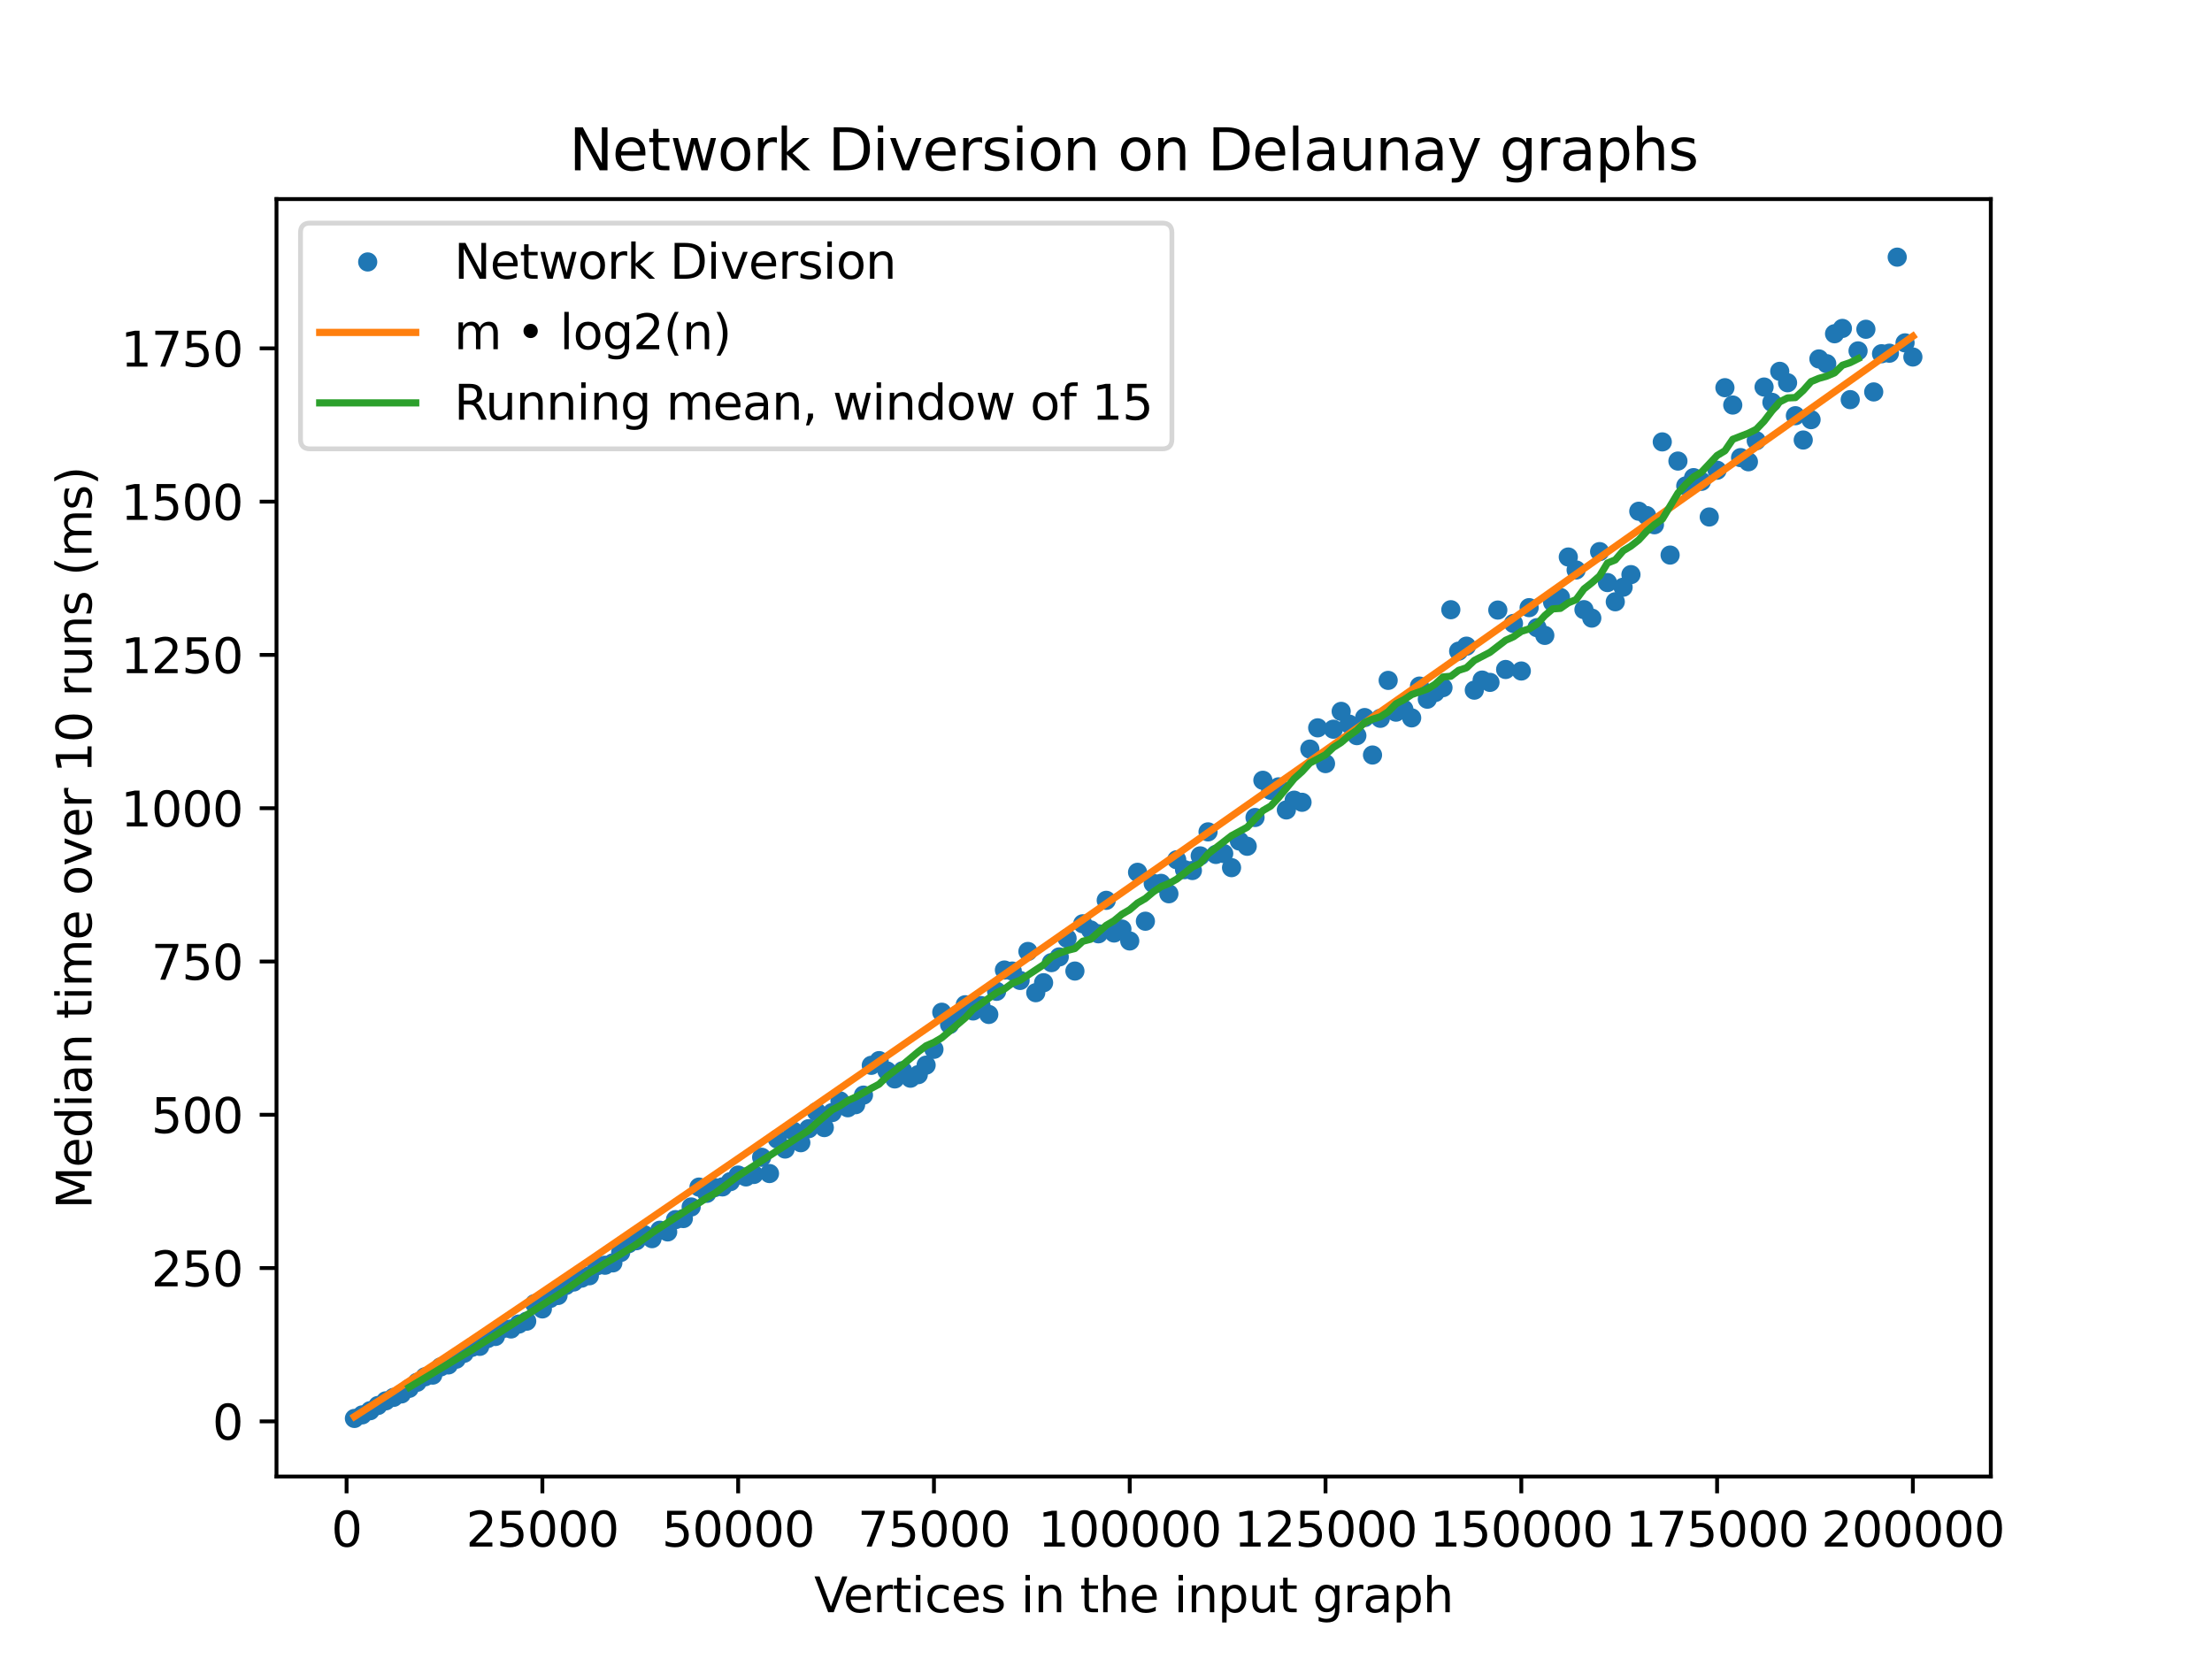 <?xml version="1.0" encoding="utf-8" standalone="no"?>
<!DOCTYPE svg PUBLIC "-//W3C//DTD SVG 1.1//EN"
  "http://www.w3.org/Graphics/SVG/1.1/DTD/svg11.dtd">
<svg xmlns:xlink="http://www.w3.org/1999/xlink" width="460.8pt" height="345.6pt" viewBox="0 0 460.8 345.6" xmlns="http://www.w3.org/2000/svg" version="1.1">
 <defs>
  <style type="text/css">*{stroke-linejoin: round; stroke-linecap: butt}</style>
 </defs>
 <g id="figure_1">
  <g id="patch_1">
   <path d="M 0 345.6 
L 460.8 345.6 
L 460.8 0 
L 0 0 
z
" style="fill: #ffffff"/>
  </g>
  <g id="axes_1">
   <g id="patch_2">
    <path d="M 57.6 307.584 
L 414.72 307.584 
L 414.72 41.472 
L 57.6 41.472 
z
" style="fill: #ffffff"/>
   </g>
   <g id="matplotlib.axis_1">
    <g id="xtick_1">
     <g id="line2d_1">
      <defs>
       <path id="mbf6a590207" d="M 0 0 
L 0 3.5 
" style="stroke: #000000; stroke-width: 0.8"/>
      </defs>
      <g>
       <use xlink:href="#mbf6a590207" x="72.201" y="307.584" style="stroke: #000000; stroke-width: 0.8"/>
      </g>
     </g>
     <g id="text_1">
      <!-- 0 -->
      <g transform="translate(69.02 322.182) scale(0.1 -0.1)">
       <defs>
        <path id="DejaVuSans-30" d="M 2034 4250 
Q 1547 4250 1301 3770 
Q 1056 3291 1056 2328 
Q 1056 1369 1301 889 
Q 1547 409 2034 409 
Q 2525 409 2770 889 
Q 3016 1369 3016 2328 
Q 3016 3291 2770 3770 
Q 2525 4250 2034 4250 
z
M 2034 4750 
Q 2819 4750 3233 4129 
Q 3647 3509 3647 2328 
Q 3647 1150 3233 529 
Q 2819 -91 2034 -91 
Q 1250 -91 836 529 
Q 422 1150 422 2328 
Q 422 3509 836 4129 
Q 1250 4750 2034 4750 
z
" transform="scale(0.016)"/>
       </defs>
       <use xlink:href="#DejaVuSans-30"/>
      </g>
     </g>
    </g>
    <g id="xtick_2">
     <g id="line2d_2">
      <g>
       <use xlink:href="#mbf6a590207" x="112.987" y="307.584" style="stroke: #000000; stroke-width: 0.8"/>
      </g>
     </g>
     <g id="text_2">
      <!-- 25000 -->
      <g transform="translate(97.081 322.182) scale(0.1 -0.1)">
       <defs>
        <path id="DejaVuSans-32" d="M 1228 531 
L 3431 531 
L 3431 0 
L 469 0 
L 469 531 
Q 828 903 1448 1529 
Q 2069 2156 2228 2338 
Q 2531 2678 2651 2914 
Q 2772 3150 2772 3378 
Q 2772 3750 2511 3984 
Q 2250 4219 1831 4219 
Q 1534 4219 1204 4116 
Q 875 4013 500 3803 
L 500 4441 
Q 881 4594 1212 4672 
Q 1544 4750 1819 4750 
Q 2544 4750 2975 4387 
Q 3406 4025 3406 3419 
Q 3406 3131 3298 2873 
Q 3191 2616 2906 2266 
Q 2828 2175 2409 1742 
Q 1991 1309 1228 531 
z
" transform="scale(0.016)"/>
        <path id="DejaVuSans-35" d="M 691 4666 
L 3169 4666 
L 3169 4134 
L 1269 4134 
L 1269 2991 
Q 1406 3038 1543 3061 
Q 1681 3084 1819 3084 
Q 2600 3084 3056 2656 
Q 3513 2228 3513 1497 
Q 3513 744 3044 326 
Q 2575 -91 1722 -91 
Q 1428 -91 1123 -41 
Q 819 9 494 109 
L 494 744 
Q 775 591 1075 516 
Q 1375 441 1709 441 
Q 2250 441 2565 725 
Q 2881 1009 2881 1497 
Q 2881 1984 2565 2268 
Q 2250 2553 1709 2553 
Q 1456 2553 1204 2497 
Q 953 2441 691 2322 
L 691 4666 
z
" transform="scale(0.016)"/>
       </defs>
       <use xlink:href="#DejaVuSans-32"/>
       <use xlink:href="#DejaVuSans-35" x="63.623"/>
       <use xlink:href="#DejaVuSans-30" x="127.246"/>
       <use xlink:href="#DejaVuSans-30" x="190.869"/>
       <use xlink:href="#DejaVuSans-30" x="254.492"/>
      </g>
     </g>
    </g>
    <g id="xtick_3">
     <g id="line2d_3">
      <g>
       <use xlink:href="#mbf6a590207" x="153.773" y="307.584" style="stroke: #000000; stroke-width: 0.8"/>
      </g>
     </g>
     <g id="text_3">
      <!-- 50000 -->
      <g transform="translate(137.867 322.182) scale(0.1 -0.1)">
       <use xlink:href="#DejaVuSans-35"/>
       <use xlink:href="#DejaVuSans-30" x="63.623"/>
       <use xlink:href="#DejaVuSans-30" x="127.246"/>
       <use xlink:href="#DejaVuSans-30" x="190.869"/>
       <use xlink:href="#DejaVuSans-30" x="254.492"/>
      </g>
     </g>
    </g>
    <g id="xtick_4">
     <g id="line2d_4">
      <g>
       <use xlink:href="#mbf6a590207" x="194.559" y="307.584" style="stroke: #000000; stroke-width: 0.8"/>
      </g>
     </g>
     <g id="text_4">
      <!-- 75000 -->
      <g transform="translate(178.652 322.182) scale(0.1 -0.1)">
       <defs>
        <path id="DejaVuSans-37" d="M 525 4666 
L 3525 4666 
L 3525 4397 
L 1831 0 
L 1172 0 
L 2766 4134 
L 525 4134 
L 525 4666 
z
" transform="scale(0.016)"/>
       </defs>
       <use xlink:href="#DejaVuSans-37"/>
       <use xlink:href="#DejaVuSans-35" x="63.623"/>
       <use xlink:href="#DejaVuSans-30" x="127.246"/>
       <use xlink:href="#DejaVuSans-30" x="190.869"/>
       <use xlink:href="#DejaVuSans-30" x="254.492"/>
      </g>
     </g>
    </g>
    <g id="xtick_5">
     <g id="line2d_5">
      <g>
       <use xlink:href="#mbf6a590207" x="235.344" y="307.584" style="stroke: #000000; stroke-width: 0.8"/>
      </g>
     </g>
     <g id="text_5">
      <!-- 100000 -->
      <g transform="translate(216.257 322.182) scale(0.1 -0.1)">
       <defs>
        <path id="DejaVuSans-31" d="M 794 531 
L 1825 531 
L 1825 4091 
L 703 3866 
L 703 4441 
L 1819 4666 
L 2450 4666 
L 2450 531 
L 3481 531 
L 3481 0 
L 794 0 
L 794 531 
z
" transform="scale(0.016)"/>
       </defs>
       <use xlink:href="#DejaVuSans-31"/>
       <use xlink:href="#DejaVuSans-30" x="63.623"/>
       <use xlink:href="#DejaVuSans-30" x="127.246"/>
       <use xlink:href="#DejaVuSans-30" x="190.869"/>
       <use xlink:href="#DejaVuSans-30" x="254.492"/>
       <use xlink:href="#DejaVuSans-30" x="318.115"/>
      </g>
     </g>
    </g>
    <g id="xtick_6">
     <g id="line2d_6">
      <g>
       <use xlink:href="#mbf6a590207" x="276.13" y="307.584" style="stroke: #000000; stroke-width: 0.8"/>
      </g>
     </g>
     <g id="text_6">
      <!-- 125000 -->
      <g transform="translate(257.043 322.182) scale(0.1 -0.1)">
       <use xlink:href="#DejaVuSans-31"/>
       <use xlink:href="#DejaVuSans-32" x="63.623"/>
       <use xlink:href="#DejaVuSans-35" x="127.246"/>
       <use xlink:href="#DejaVuSans-30" x="190.869"/>
       <use xlink:href="#DejaVuSans-30" x="254.492"/>
       <use xlink:href="#DejaVuSans-30" x="318.115"/>
      </g>
     </g>
    </g>
    <g id="xtick_7">
     <g id="line2d_7">
      <g>
       <use xlink:href="#mbf6a590207" x="316.916" y="307.584" style="stroke: #000000; stroke-width: 0.8"/>
      </g>
     </g>
     <g id="text_7">
      <!-- 150000 -->
      <g transform="translate(297.828 322.182) scale(0.1 -0.1)">
       <use xlink:href="#DejaVuSans-31"/>
       <use xlink:href="#DejaVuSans-35" x="63.623"/>
       <use xlink:href="#DejaVuSans-30" x="127.246"/>
       <use xlink:href="#DejaVuSans-30" x="190.869"/>
       <use xlink:href="#DejaVuSans-30" x="254.492"/>
       <use xlink:href="#DejaVuSans-30" x="318.115"/>
      </g>
     </g>
    </g>
    <g id="xtick_8">
     <g id="line2d_8">
      <g>
       <use xlink:href="#mbf6a590207" x="357.702" y="307.584" style="stroke: #000000; stroke-width: 0.8"/>
      </g>
     </g>
     <g id="text_8">
      <!-- 175000 -->
      <g transform="translate(338.614 322.182) scale(0.1 -0.1)">
       <use xlink:href="#DejaVuSans-31"/>
       <use xlink:href="#DejaVuSans-37" x="63.623"/>
       <use xlink:href="#DejaVuSans-35" x="127.246"/>
       <use xlink:href="#DejaVuSans-30" x="190.869"/>
       <use xlink:href="#DejaVuSans-30" x="254.492"/>
       <use xlink:href="#DejaVuSans-30" x="318.115"/>
      </g>
     </g>
    </g>
    <g id="xtick_9">
     <g id="line2d_9">
      <g>
       <use xlink:href="#mbf6a590207" x="398.487" y="307.584" style="stroke: #000000; stroke-width: 0.8"/>
      </g>
     </g>
     <g id="text_9">
      <!-- 200000 -->
      <g transform="translate(379.4 322.182) scale(0.1 -0.1)">
       <use xlink:href="#DejaVuSans-32"/>
       <use xlink:href="#DejaVuSans-30" x="63.623"/>
       <use xlink:href="#DejaVuSans-30" x="127.246"/>
       <use xlink:href="#DejaVuSans-30" x="190.869"/>
       <use xlink:href="#DejaVuSans-30" x="254.492"/>
       <use xlink:href="#DejaVuSans-30" x="318.115"/>
      </g>
     </g>
    </g>
    <g id="text_10">
     <!-- Vertices in the input graph -->
     <g transform="translate(169.598 335.861) scale(0.1 -0.1)">
      <defs>
       <path id="DejaVuSans-56" d="M 1831 0 
L 50 4666 
L 709 4666 
L 2188 738 
L 3669 4666 
L 4325 4666 
L 2547 0 
L 1831 0 
z
" transform="scale(0.016)"/>
       <path id="DejaVuSans-65" d="M 3597 1894 
L 3597 1613 
L 953 1613 
Q 991 1019 1311 708 
Q 1631 397 2203 397 
Q 2534 397 2845 478 
Q 3156 559 3463 722 
L 3463 178 
Q 3153 47 2828 -22 
Q 2503 -91 2169 -91 
Q 1331 -91 842 396 
Q 353 884 353 1716 
Q 353 2575 817 3079 
Q 1281 3584 2069 3584 
Q 2775 3584 3186 3129 
Q 3597 2675 3597 1894 
z
M 3022 2063 
Q 3016 2534 2758 2815 
Q 2500 3097 2075 3097 
Q 1594 3097 1305 2825 
Q 1016 2553 972 2059 
L 3022 2063 
z
" transform="scale(0.016)"/>
       <path id="DejaVuSans-72" d="M 2631 2963 
Q 2534 3019 2420 3045 
Q 2306 3072 2169 3072 
Q 1681 3072 1420 2755 
Q 1159 2438 1159 1844 
L 1159 0 
L 581 0 
L 581 3500 
L 1159 3500 
L 1159 2956 
Q 1341 3275 1631 3429 
Q 1922 3584 2338 3584 
Q 2397 3584 2469 3576 
Q 2541 3569 2628 3553 
L 2631 2963 
z
" transform="scale(0.016)"/>
       <path id="DejaVuSans-74" d="M 1172 4494 
L 1172 3500 
L 2356 3500 
L 2356 3053 
L 1172 3053 
L 1172 1153 
Q 1172 725 1289 603 
Q 1406 481 1766 481 
L 2356 481 
L 2356 0 
L 1766 0 
Q 1100 0 847 248 
Q 594 497 594 1153 
L 594 3053 
L 172 3053 
L 172 3500 
L 594 3500 
L 594 4494 
L 1172 4494 
z
" transform="scale(0.016)"/>
       <path id="DejaVuSans-69" d="M 603 3500 
L 1178 3500 
L 1178 0 
L 603 0 
L 603 3500 
z
M 603 4863 
L 1178 4863 
L 1178 4134 
L 603 4134 
L 603 4863 
z
" transform="scale(0.016)"/>
       <path id="DejaVuSans-63" d="M 3122 3366 
L 3122 2828 
Q 2878 2963 2633 3030 
Q 2388 3097 2138 3097 
Q 1578 3097 1268 2742 
Q 959 2388 959 1747 
Q 959 1106 1268 751 
Q 1578 397 2138 397 
Q 2388 397 2633 464 
Q 2878 531 3122 666 
L 3122 134 
Q 2881 22 2623 -34 
Q 2366 -91 2075 -91 
Q 1284 -91 818 406 
Q 353 903 353 1747 
Q 353 2603 823 3093 
Q 1294 3584 2113 3584 
Q 2378 3584 2631 3529 
Q 2884 3475 3122 3366 
z
" transform="scale(0.016)"/>
       <path id="DejaVuSans-73" d="M 2834 3397 
L 2834 2853 
Q 2591 2978 2328 3040 
Q 2066 3103 1784 3103 
Q 1356 3103 1142 2972 
Q 928 2841 928 2578 
Q 928 2378 1081 2264 
Q 1234 2150 1697 2047 
L 1894 2003 
Q 2506 1872 2764 1633 
Q 3022 1394 3022 966 
Q 3022 478 2636 193 
Q 2250 -91 1575 -91 
Q 1294 -91 989 -36 
Q 684 19 347 128 
L 347 722 
Q 666 556 975 473 
Q 1284 391 1588 391 
Q 1994 391 2212 530 
Q 2431 669 2431 922 
Q 2431 1156 2273 1281 
Q 2116 1406 1581 1522 
L 1381 1569 
Q 847 1681 609 1914 
Q 372 2147 372 2553 
Q 372 3047 722 3315 
Q 1072 3584 1716 3584 
Q 2034 3584 2315 3537 
Q 2597 3491 2834 3397 
z
" transform="scale(0.016)"/>
       <path id="DejaVuSans-20" transform="scale(0.016)"/>
       <path id="DejaVuSans-6e" d="M 3513 2113 
L 3513 0 
L 2938 0 
L 2938 2094 
Q 2938 2591 2744 2837 
Q 2550 3084 2163 3084 
Q 1697 3084 1428 2787 
Q 1159 2491 1159 1978 
L 1159 0 
L 581 0 
L 581 3500 
L 1159 3500 
L 1159 2956 
Q 1366 3272 1645 3428 
Q 1925 3584 2291 3584 
Q 2894 3584 3203 3211 
Q 3513 2838 3513 2113 
z
" transform="scale(0.016)"/>
       <path id="DejaVuSans-68" d="M 3513 2113 
L 3513 0 
L 2938 0 
L 2938 2094 
Q 2938 2591 2744 2837 
Q 2550 3084 2163 3084 
Q 1697 3084 1428 2787 
Q 1159 2491 1159 1978 
L 1159 0 
L 581 0 
L 581 4863 
L 1159 4863 
L 1159 2956 
Q 1366 3272 1645 3428 
Q 1925 3584 2291 3584 
Q 2894 3584 3203 3211 
Q 3513 2838 3513 2113 
z
" transform="scale(0.016)"/>
       <path id="DejaVuSans-70" d="M 1159 525 
L 1159 -1331 
L 581 -1331 
L 581 3500 
L 1159 3500 
L 1159 2969 
Q 1341 3281 1617 3432 
Q 1894 3584 2278 3584 
Q 2916 3584 3314 3078 
Q 3713 2572 3713 1747 
Q 3713 922 3314 415 
Q 2916 -91 2278 -91 
Q 1894 -91 1617 61 
Q 1341 213 1159 525 
z
M 3116 1747 
Q 3116 2381 2855 2742 
Q 2594 3103 2138 3103 
Q 1681 3103 1420 2742 
Q 1159 2381 1159 1747 
Q 1159 1113 1420 752 
Q 1681 391 2138 391 
Q 2594 391 2855 752 
Q 3116 1113 3116 1747 
z
" transform="scale(0.016)"/>
       <path id="DejaVuSans-75" d="M 544 1381 
L 544 3500 
L 1119 3500 
L 1119 1403 
Q 1119 906 1312 657 
Q 1506 409 1894 409 
Q 2359 409 2629 706 
Q 2900 1003 2900 1516 
L 2900 3500 
L 3475 3500 
L 3475 0 
L 2900 0 
L 2900 538 
Q 2691 219 2414 64 
Q 2138 -91 1772 -91 
Q 1169 -91 856 284 
Q 544 659 544 1381 
z
M 1991 3584 
L 1991 3584 
z
" transform="scale(0.016)"/>
       <path id="DejaVuSans-67" d="M 2906 1791 
Q 2906 2416 2648 2759 
Q 2391 3103 1925 3103 
Q 1463 3103 1205 2759 
Q 947 2416 947 1791 
Q 947 1169 1205 825 
Q 1463 481 1925 481 
Q 2391 481 2648 825 
Q 2906 1169 2906 1791 
z
M 3481 434 
Q 3481 -459 3084 -895 
Q 2688 -1331 1869 -1331 
Q 1566 -1331 1297 -1286 
Q 1028 -1241 775 -1147 
L 775 -588 
Q 1028 -725 1275 -790 
Q 1522 -856 1778 -856 
Q 2344 -856 2625 -561 
Q 2906 -266 2906 331 
L 2906 616 
Q 2728 306 2450 153 
Q 2172 0 1784 0 
Q 1141 0 747 490 
Q 353 981 353 1791 
Q 353 2603 747 3093 
Q 1141 3584 1784 3584 
Q 2172 3584 2450 3431 
Q 2728 3278 2906 2969 
L 2906 3500 
L 3481 3500 
L 3481 434 
z
" transform="scale(0.016)"/>
       <path id="DejaVuSans-61" d="M 2194 1759 
Q 1497 1759 1228 1600 
Q 959 1441 959 1056 
Q 959 750 1161 570 
Q 1363 391 1709 391 
Q 2188 391 2477 730 
Q 2766 1069 2766 1631 
L 2766 1759 
L 2194 1759 
z
M 3341 1997 
L 3341 0 
L 2766 0 
L 2766 531 
Q 2569 213 2275 61 
Q 1981 -91 1556 -91 
Q 1019 -91 701 211 
Q 384 513 384 1019 
Q 384 1609 779 1909 
Q 1175 2209 1959 2209 
L 2766 2209 
L 2766 2266 
Q 2766 2663 2505 2880 
Q 2244 3097 1772 3097 
Q 1472 3097 1187 3025 
Q 903 2953 641 2809 
L 641 3341 
Q 956 3463 1253 3523 
Q 1550 3584 1831 3584 
Q 2591 3584 2966 3190 
Q 3341 2797 3341 1997 
z
" transform="scale(0.016)"/>
      </defs>
      <use xlink:href="#DejaVuSans-56"/>
      <use xlink:href="#DejaVuSans-65" x="60.658"/>
      <use xlink:href="#DejaVuSans-72" x="122.182"/>
      <use xlink:href="#DejaVuSans-74" x="163.295"/>
      <use xlink:href="#DejaVuSans-69" x="202.504"/>
      <use xlink:href="#DejaVuSans-63" x="230.287"/>
      <use xlink:href="#DejaVuSans-65" x="285.268"/>
      <use xlink:href="#DejaVuSans-73" x="346.791"/>
      <use xlink:href="#DejaVuSans-20" x="398.891"/>
      <use xlink:href="#DejaVuSans-69" x="430.678"/>
      <use xlink:href="#DejaVuSans-6e" x="458.461"/>
      <use xlink:href="#DejaVuSans-20" x="521.84"/>
      <use xlink:href="#DejaVuSans-74" x="553.627"/>
      <use xlink:href="#DejaVuSans-68" x="592.836"/>
      <use xlink:href="#DejaVuSans-65" x="656.215"/>
      <use xlink:href="#DejaVuSans-20" x="717.738"/>
      <use xlink:href="#DejaVuSans-69" x="749.525"/>
      <use xlink:href="#DejaVuSans-6e" x="777.309"/>
      <use xlink:href="#DejaVuSans-70" x="840.688"/>
      <use xlink:href="#DejaVuSans-75" x="904.164"/>
      <use xlink:href="#DejaVuSans-74" x="967.543"/>
      <use xlink:href="#DejaVuSans-20" x="1006.752"/>
      <use xlink:href="#DejaVuSans-67" x="1038.539"/>
      <use xlink:href="#DejaVuSans-72" x="1102.016"/>
      <use xlink:href="#DejaVuSans-61" x="1143.129"/>
      <use xlink:href="#DejaVuSans-70" x="1204.408"/>
      <use xlink:href="#DejaVuSans-68" x="1267.885"/>
     </g>
    </g>
   </g>
   <g id="matplotlib.axis_2">
    <g id="ytick_1">
     <g id="line2d_10">
      <defs>
       <path id="mce877e24f5" d="M 0 0 
L -3.5 0 
" style="stroke: #000000; stroke-width: 0.8"/>
      </defs>
      <g>
       <use xlink:href="#mce877e24f5" x="57.6" y="296.093" style="stroke: #000000; stroke-width: 0.8"/>
      </g>
     </g>
     <g id="text_11">
      <!-- 0 -->
      <g transform="translate(44.237 299.892) scale(0.1 -0.1)">
       <use xlink:href="#DejaVuSans-30"/>
      </g>
     </g>
    </g>
    <g id="ytick_2">
     <g id="line2d_11">
      <g>
       <use xlink:href="#mce877e24f5" x="57.6" y="264.161" style="stroke: #000000; stroke-width: 0.8"/>
      </g>
     </g>
     <g id="text_12">
      <!-- 250 -->
      <g transform="translate(31.512 267.96) scale(0.1 -0.1)">
       <use xlink:href="#DejaVuSans-32"/>
       <use xlink:href="#DejaVuSans-35" x="63.623"/>
       <use xlink:href="#DejaVuSans-30" x="127.246"/>
      </g>
     </g>
    </g>
    <g id="ytick_3">
     <g id="line2d_12">
      <g>
       <use xlink:href="#mce877e24f5" x="57.6" y="232.228" style="stroke: #000000; stroke-width: 0.8"/>
      </g>
     </g>
     <g id="text_13">
      <!-- 500 -->
      <g transform="translate(31.512 236.028) scale(0.1 -0.1)">
       <use xlink:href="#DejaVuSans-35"/>
       <use xlink:href="#DejaVuSans-30" x="63.623"/>
       <use xlink:href="#DejaVuSans-30" x="127.246"/>
      </g>
     </g>
    </g>
    <g id="ytick_4">
     <g id="line2d_13">
      <g>
       <use xlink:href="#mce877e24f5" x="57.6" y="200.296" style="stroke: #000000; stroke-width: 0.8"/>
      </g>
     </g>
     <g id="text_14">
      <!-- 750 -->
      <g transform="translate(31.512 204.095) scale(0.1 -0.1)">
       <use xlink:href="#DejaVuSans-37"/>
       <use xlink:href="#DejaVuSans-35" x="63.623"/>
       <use xlink:href="#DejaVuSans-30" x="127.246"/>
      </g>
     </g>
    </g>
    <g id="ytick_5">
     <g id="line2d_14">
      <g>
       <use xlink:href="#mce877e24f5" x="57.6" y="168.364" style="stroke: #000000; stroke-width: 0.8"/>
      </g>
     </g>
     <g id="text_15">
      <!-- 1000 -->
      <g transform="translate(25.15 172.163) scale(0.1 -0.1)">
       <use xlink:href="#DejaVuSans-31"/>
       <use xlink:href="#DejaVuSans-30" x="63.623"/>
       <use xlink:href="#DejaVuSans-30" x="127.246"/>
       <use xlink:href="#DejaVuSans-30" x="190.869"/>
      </g>
     </g>
    </g>
    <g id="ytick_6">
     <g id="line2d_15">
      <g>
       <use xlink:href="#mce877e24f5" x="57.6" y="136.431" style="stroke: #000000; stroke-width: 0.8"/>
      </g>
     </g>
     <g id="text_16">
      <!-- 1250 -->
      <g transform="translate(25.15 140.23) scale(0.1 -0.1)">
       <use xlink:href="#DejaVuSans-31"/>
       <use xlink:href="#DejaVuSans-32" x="63.623"/>
       <use xlink:href="#DejaVuSans-35" x="127.246"/>
       <use xlink:href="#DejaVuSans-30" x="190.869"/>
      </g>
     </g>
    </g>
    <g id="ytick_7">
     <g id="line2d_16">
      <g>
       <use xlink:href="#mce877e24f5" x="57.6" y="104.499" style="stroke: #000000; stroke-width: 0.8"/>
      </g>
     </g>
     <g id="text_17">
      <!-- 1500 -->
      <g transform="translate(25.15 108.298) scale(0.1 -0.1)">
       <use xlink:href="#DejaVuSans-31"/>
       <use xlink:href="#DejaVuSans-35" x="63.623"/>
       <use xlink:href="#DejaVuSans-30" x="127.246"/>
       <use xlink:href="#DejaVuSans-30" x="190.869"/>
      </g>
     </g>
    </g>
    <g id="ytick_8">
     <g id="line2d_17">
      <g>
       <use xlink:href="#mce877e24f5" x="57.6" y="72.566" style="stroke: #000000; stroke-width: 0.8"/>
      </g>
     </g>
     <g id="text_18">
      <!-- 1750 -->
      <g transform="translate(25.15 76.366) scale(0.1 -0.1)">
       <use xlink:href="#DejaVuSans-31"/>
       <use xlink:href="#DejaVuSans-37" x="63.623"/>
       <use xlink:href="#DejaVuSans-35" x="127.246"/>
       <use xlink:href="#DejaVuSans-30" x="190.869"/>
      </g>
     </g>
    </g>
    <g id="text_19">
     <!-- Median time over 10 runs (ms) -->
     <g transform="translate(19.07 251.844) rotate(-90) scale(0.1 -0.1)">
      <defs>
       <path id="DejaVuSans-4d" d="M 628 4666 
L 1569 4666 
L 2759 1491 
L 3956 4666 
L 4897 4666 
L 4897 0 
L 4281 0 
L 4281 4097 
L 3078 897 
L 2444 897 
L 1241 4097 
L 1241 0 
L 628 0 
L 628 4666 
z
" transform="scale(0.016)"/>
       <path id="DejaVuSans-64" d="M 2906 2969 
L 2906 4863 
L 3481 4863 
L 3481 0 
L 2906 0 
L 2906 525 
Q 2725 213 2448 61 
Q 2172 -91 1784 -91 
Q 1150 -91 751 415 
Q 353 922 353 1747 
Q 353 2572 751 3078 
Q 1150 3584 1784 3584 
Q 2172 3584 2448 3432 
Q 2725 3281 2906 2969 
z
M 947 1747 
Q 947 1113 1208 752 
Q 1469 391 1925 391 
Q 2381 391 2643 752 
Q 2906 1113 2906 1747 
Q 2906 2381 2643 2742 
Q 2381 3103 1925 3103 
Q 1469 3103 1208 2742 
Q 947 2381 947 1747 
z
" transform="scale(0.016)"/>
       <path id="DejaVuSans-6d" d="M 3328 2828 
Q 3544 3216 3844 3400 
Q 4144 3584 4550 3584 
Q 5097 3584 5394 3201 
Q 5691 2819 5691 2113 
L 5691 0 
L 5113 0 
L 5113 2094 
Q 5113 2597 4934 2840 
Q 4756 3084 4391 3084 
Q 3944 3084 3684 2787 
Q 3425 2491 3425 1978 
L 3425 0 
L 2847 0 
L 2847 2094 
Q 2847 2600 2669 2842 
Q 2491 3084 2119 3084 
Q 1678 3084 1418 2786 
Q 1159 2488 1159 1978 
L 1159 0 
L 581 0 
L 581 3500 
L 1159 3500 
L 1159 2956 
Q 1356 3278 1631 3431 
Q 1906 3584 2284 3584 
Q 2666 3584 2933 3390 
Q 3200 3197 3328 2828 
z
" transform="scale(0.016)"/>
       <path id="DejaVuSans-6f" d="M 1959 3097 
Q 1497 3097 1228 2736 
Q 959 2375 959 1747 
Q 959 1119 1226 758 
Q 1494 397 1959 397 
Q 2419 397 2687 759 
Q 2956 1122 2956 1747 
Q 2956 2369 2687 2733 
Q 2419 3097 1959 3097 
z
M 1959 3584 
Q 2709 3584 3137 3096 
Q 3566 2609 3566 1747 
Q 3566 888 3137 398 
Q 2709 -91 1959 -91 
Q 1206 -91 779 398 
Q 353 888 353 1747 
Q 353 2609 779 3096 
Q 1206 3584 1959 3584 
z
" transform="scale(0.016)"/>
       <path id="DejaVuSans-76" d="M 191 3500 
L 800 3500 
L 1894 563 
L 2988 3500 
L 3597 3500 
L 2284 0 
L 1503 0 
L 191 3500 
z
" transform="scale(0.016)"/>
       <path id="DejaVuSans-28" d="M 1984 4856 
Q 1566 4138 1362 3434 
Q 1159 2731 1159 2009 
Q 1159 1288 1364 580 
Q 1569 -128 1984 -844 
L 1484 -844 
Q 1016 -109 783 600 
Q 550 1309 550 2009 
Q 550 2706 781 3412 
Q 1013 4119 1484 4856 
L 1984 4856 
z
" transform="scale(0.016)"/>
       <path id="DejaVuSans-29" d="M 513 4856 
L 1013 4856 
Q 1481 4119 1714 3412 
Q 1947 2706 1947 2009 
Q 1947 1309 1714 600 
Q 1481 -109 1013 -844 
L 513 -844 
Q 928 -128 1133 580 
Q 1338 1288 1338 2009 
Q 1338 2731 1133 3434 
Q 928 4138 513 4856 
z
" transform="scale(0.016)"/>
      </defs>
      <use xlink:href="#DejaVuSans-4d"/>
      <use xlink:href="#DejaVuSans-65" x="86.279"/>
      <use xlink:href="#DejaVuSans-64" x="147.803"/>
      <use xlink:href="#DejaVuSans-69" x="211.279"/>
      <use xlink:href="#DejaVuSans-61" x="239.062"/>
      <use xlink:href="#DejaVuSans-6e" x="300.342"/>
      <use xlink:href="#DejaVuSans-20" x="363.721"/>
      <use xlink:href="#DejaVuSans-74" x="395.508"/>
      <use xlink:href="#DejaVuSans-69" x="434.717"/>
      <use xlink:href="#DejaVuSans-6d" x="462.5"/>
      <use xlink:href="#DejaVuSans-65" x="559.912"/>
      <use xlink:href="#DejaVuSans-20" x="621.436"/>
      <use xlink:href="#DejaVuSans-6f" x="653.223"/>
      <use xlink:href="#DejaVuSans-76" x="714.404"/>
      <use xlink:href="#DejaVuSans-65" x="773.584"/>
      <use xlink:href="#DejaVuSans-72" x="835.107"/>
      <use xlink:href="#DejaVuSans-20" x="876.221"/>
      <use xlink:href="#DejaVuSans-31" x="908.008"/>
      <use xlink:href="#DejaVuSans-30" x="971.631"/>
      <use xlink:href="#DejaVuSans-20" x="1035.254"/>
      <use xlink:href="#DejaVuSans-72" x="1067.041"/>
      <use xlink:href="#DejaVuSans-75" x="1108.154"/>
      <use xlink:href="#DejaVuSans-6e" x="1171.533"/>
      <use xlink:href="#DejaVuSans-73" x="1234.912"/>
      <use xlink:href="#DejaVuSans-20" x="1287.012"/>
      <use xlink:href="#DejaVuSans-28" x="1318.799"/>
      <use xlink:href="#DejaVuSans-6d" x="1357.812"/>
      <use xlink:href="#DejaVuSans-73" x="1455.225"/>
      <use xlink:href="#DejaVuSans-29" x="1507.324"/>
     </g>
    </g>
   </g>
   <g id="line2d_18">
    <defs>
     <path id="mfe7502194d" d="M 0 1.5 
C 0.398 1.5 0.779 1.342 1.061 1.061 
C 1.342 0.779 1.5 0.398 1.5 0 
C 1.5 -0.398 1.342 -0.779 1.061 -1.061 
C 0.779 -1.342 0.398 -1.5 0 -1.5 
C -0.398 -1.5 -0.779 -1.342 -1.061 -1.061 
C -1.342 -0.779 -1.5 -0.398 -1.5 0 
C -1.5 0.398 -1.342 0.779 -1.061 1.061 
C -0.779 1.342 -0.398 1.5 0 1.5 
z
" style="stroke: #1f77b4"/>
    </defs>
    <g clip-path="url(#p2ebb426171)">
     <use xlink:href="#mfe7502194d" x="73.833" y="295.488" style="fill: #1f77b4; stroke: #1f77b4"/>
     <use xlink:href="#mfe7502194d" x="75.464" y="294.742" style="fill: #1f77b4; stroke: #1f77b4"/>
     <use xlink:href="#mfe7502194d" x="77.096" y="293.878" style="fill: #1f77b4; stroke: #1f77b4"/>
     <use xlink:href="#mfe7502194d" x="78.727" y="292.793" style="fill: #1f77b4; stroke: #1f77b4"/>
     <use xlink:href="#mfe7502194d" x="80.358" y="291.819" style="fill: #1f77b4; stroke: #1f77b4"/>
     <use xlink:href="#mfe7502194d" x="81.99" y="291.098" style="fill: #1f77b4; stroke: #1f77b4"/>
     <use xlink:href="#mfe7502194d" x="83.621" y="290.381" style="fill: #1f77b4; stroke: #1f77b4"/>
     <use xlink:href="#mfe7502194d" x="85.253" y="289.218" style="fill: #1f77b4; stroke: #1f77b4"/>
     <use xlink:href="#mfe7502194d" x="86.884" y="287.959" style="fill: #1f77b4; stroke: #1f77b4"/>
     <use xlink:href="#mfe7502194d" x="88.516" y="286.815" style="fill: #1f77b4; stroke: #1f77b4"/>
     <use xlink:href="#mfe7502194d" x="90.147" y="286.459" style="fill: #1f77b4; stroke: #1f77b4"/>
     <use xlink:href="#mfe7502194d" x="91.778" y="284.764" style="fill: #1f77b4; stroke: #1f77b4"/>
     <use xlink:href="#mfe7502194d" x="93.41" y="284.337" style="fill: #1f77b4; stroke: #1f77b4"/>
     <use xlink:href="#mfe7502194d" x="95.041" y="283.148" style="fill: #1f77b4; stroke: #1f77b4"/>
     <use xlink:href="#mfe7502194d" x="96.673" y="281.919" style="fill: #1f77b4; stroke: #1f77b4"/>
     <use xlink:href="#mfe7502194d" x="98.304" y="280.681" style="fill: #1f77b4; stroke: #1f77b4"/>
     <use xlink:href="#mfe7502194d" x="99.936" y="280.472" style="fill: #1f77b4; stroke: #1f77b4"/>
     <use xlink:href="#mfe7502194d" x="101.567" y="278.852" style="fill: #1f77b4; stroke: #1f77b4"/>
     <use xlink:href="#mfe7502194d" x="103.198" y="278.41" style="fill: #1f77b4; stroke: #1f77b4"/>
     <use xlink:href="#mfe7502194d" x="104.83" y="276.748" style="fill: #1f77b4; stroke: #1f77b4"/>
     <use xlink:href="#mfe7502194d" x="106.461" y="276.847" style="fill: #1f77b4; stroke: #1f77b4"/>
     <use xlink:href="#mfe7502194d" x="108.093" y="275.827" style="fill: #1f77b4; stroke: #1f77b4"/>
     <use xlink:href="#mfe7502194d" x="109.724" y="275.226" style="fill: #1f77b4; stroke: #1f77b4"/>
     <use xlink:href="#mfe7502194d" x="111.356" y="271.575" style="fill: #1f77b4; stroke: #1f77b4"/>
     <use xlink:href="#mfe7502194d" x="112.987" y="272.67" style="fill: #1f77b4; stroke: #1f77b4"/>
     <use xlink:href="#mfe7502194d" x="114.618" y="270.487" style="fill: #1f77b4; stroke: #1f77b4"/>
     <use xlink:href="#mfe7502194d" x="116.25" y="269.872" style="fill: #1f77b4; stroke: #1f77b4"/>
     <use xlink:href="#mfe7502194d" x="117.881" y="267.793" style="fill: #1f77b4; stroke: #1f77b4"/>
     <use xlink:href="#mfe7502194d" x="119.513" y="267.066" style="fill: #1f77b4; stroke: #1f77b4"/>
     <use xlink:href="#mfe7502194d" x="121.144" y="266.265" style="fill: #1f77b4; stroke: #1f77b4"/>
     <use xlink:href="#mfe7502194d" x="122.776" y="265.767" style="fill: #1f77b4; stroke: #1f77b4"/>
     <use xlink:href="#mfe7502194d" x="124.407" y="263.671" style="fill: #1f77b4; stroke: #1f77b4"/>
     <use xlink:href="#mfe7502194d" x="126.038" y="263.568" style="fill: #1f77b4; stroke: #1f77b4"/>
     <use xlink:href="#mfe7502194d" x="127.67" y="263.081" style="fill: #1f77b4; stroke: #1f77b4"/>
     <use xlink:href="#mfe7502194d" x="129.301" y="260.913" style="fill: #1f77b4; stroke: #1f77b4"/>
     <use xlink:href="#mfe7502194d" x="130.933" y="259.088" style="fill: #1f77b4; stroke: #1f77b4"/>
     <use xlink:href="#mfe7502194d" x="132.564" y="258.465" style="fill: #1f77b4; stroke: #1f77b4"/>
     <use xlink:href="#mfe7502194d" x="134.196" y="257.217" style="fill: #1f77b4; stroke: #1f77b4"/>
     <use xlink:href="#mfe7502194d" x="135.827" y="258.035" style="fill: #1f77b4; stroke: #1f77b4"/>
     <use xlink:href="#mfe7502194d" x="137.458" y="256.282" style="fill: #1f77b4; stroke: #1f77b4"/>
     <use xlink:href="#mfe7502194d" x="139.09" y="256.629" style="fill: #1f77b4; stroke: #1f77b4"/>
     <use xlink:href="#mfe7502194d" x="140.721" y="254.072" style="fill: #1f77b4; stroke: #1f77b4"/>
     <use xlink:href="#mfe7502194d" x="142.353" y="253.845" style="fill: #1f77b4; stroke: #1f77b4"/>
     <use xlink:href="#mfe7502194d" x="143.984" y="251.439" style="fill: #1f77b4; stroke: #1f77b4"/>
     <use xlink:href="#mfe7502194d" x="145.616" y="247.293" style="fill: #1f77b4; stroke: #1f77b4"/>
     <use xlink:href="#mfe7502194d" x="147.247" y="248.594" style="fill: #1f77b4; stroke: #1f77b4"/>
     <use xlink:href="#mfe7502194d" x="148.879" y="247.4" style="fill: #1f77b4; stroke: #1f77b4"/>
     <use xlink:href="#mfe7502194d" x="150.51" y="247.252" style="fill: #1f77b4; stroke: #1f77b4"/>
     <use xlink:href="#mfe7502194d" x="152.141" y="246.157" style="fill: #1f77b4; stroke: #1f77b4"/>
     <use xlink:href="#mfe7502194d" x="153.773" y="244.792" style="fill: #1f77b4; stroke: #1f77b4"/>
     <use xlink:href="#mfe7502194d" x="155.404" y="245.173" style="fill: #1f77b4; stroke: #1f77b4"/>
     <use xlink:href="#mfe7502194d" x="157.036" y="244.664" style="fill: #1f77b4; stroke: #1f77b4"/>
     <use xlink:href="#mfe7502194d" x="158.667" y="241.082" style="fill: #1f77b4; stroke: #1f77b4"/>
     <use xlink:href="#mfe7502194d" x="160.299" y="244.471" style="fill: #1f77b4; stroke: #1f77b4"/>
     <use xlink:href="#mfe7502194d" x="161.93" y="237.297" style="fill: #1f77b4; stroke: #1f77b4"/>
     <use xlink:href="#mfe7502194d" x="163.561" y="239.365" style="fill: #1f77b4; stroke: #1f77b4"/>
     <use xlink:href="#mfe7502194d" x="165.193" y="235.59" style="fill: #1f77b4; stroke: #1f77b4"/>
     <use xlink:href="#mfe7502194d" x="166.824" y="238.046" style="fill: #1f77b4; stroke: #1f77b4"/>
     <use xlink:href="#mfe7502194d" x="168.456" y="235.129" style="fill: #1f77b4; stroke: #1f77b4"/>
     <use xlink:href="#mfe7502194d" x="170.087" y="231.6" style="fill: #1f77b4; stroke: #1f77b4"/>
     <use xlink:href="#mfe7502194d" x="171.719" y="234.896" style="fill: #1f77b4; stroke: #1f77b4"/>
     <use xlink:href="#mfe7502194d" x="173.35" y="231.772" style="fill: #1f77b4; stroke: #1f77b4"/>
     <use xlink:href="#mfe7502194d" x="174.981" y="229.333" style="fill: #1f77b4; stroke: #1f77b4"/>
     <use xlink:href="#mfe7502194d" x="176.613" y="230.766" style="fill: #1f77b4; stroke: #1f77b4"/>
     <use xlink:href="#mfe7502194d" x="178.244" y="230.124" style="fill: #1f77b4; stroke: #1f77b4"/>
     <use xlink:href="#mfe7502194d" x="179.876" y="228.131" style="fill: #1f77b4; stroke: #1f77b4"/>
     <use xlink:href="#mfe7502194d" x="181.507" y="221.924" style="fill: #1f77b4; stroke: #1f77b4"/>
     <use xlink:href="#mfe7502194d" x="183.139" y="220.945" style="fill: #1f77b4; stroke: #1f77b4"/>
     <use xlink:href="#mfe7502194d" x="184.77" y="223.088" style="fill: #1f77b4; stroke: #1f77b4"/>
     <use xlink:href="#mfe7502194d" x="186.401" y="224.763" style="fill: #1f77b4; stroke: #1f77b4"/>
     <use xlink:href="#mfe7502194d" x="188.033" y="223.042" style="fill: #1f77b4; stroke: #1f77b4"/>
     <use xlink:href="#mfe7502194d" x="189.664" y="224.611" style="fill: #1f77b4; stroke: #1f77b4"/>
     <use xlink:href="#mfe7502194d" x="191.296" y="223.869" style="fill: #1f77b4; stroke: #1f77b4"/>
     <use xlink:href="#mfe7502194d" x="192.927" y="221.889" style="fill: #1f77b4; stroke: #1f77b4"/>
     <use xlink:href="#mfe7502194d" x="194.559" y="218.594" style="fill: #1f77b4; stroke: #1f77b4"/>
     <use xlink:href="#mfe7502194d" x="196.19" y="210.866" style="fill: #1f77b4; stroke: #1f77b4"/>
     <use xlink:href="#mfe7502194d" x="197.821" y="213.429" style="fill: #1f77b4; stroke: #1f77b4"/>
     <use xlink:href="#mfe7502194d" x="199.453" y="211.459" style="fill: #1f77b4; stroke: #1f77b4"/>
     <use xlink:href="#mfe7502194d" x="201.084" y="209.306" style="fill: #1f77b4; stroke: #1f77b4"/>
     <use xlink:href="#mfe7502194d" x="202.716" y="210.602" style="fill: #1f77b4; stroke: #1f77b4"/>
     <use xlink:href="#mfe7502194d" x="204.347" y="209.477" style="fill: #1f77b4; stroke: #1f77b4"/>
     <use xlink:href="#mfe7502194d" x="205.979" y="211.329" style="fill: #1f77b4; stroke: #1f77b4"/>
     <use xlink:href="#mfe7502194d" x="207.61" y="206.511" style="fill: #1f77b4; stroke: #1f77b4"/>
     <use xlink:href="#mfe7502194d" x="209.241" y="202.073" style="fill: #1f77b4; stroke: #1f77b4"/>
     <use xlink:href="#mfe7502194d" x="210.873" y="202.289" style="fill: #1f77b4; stroke: #1f77b4"/>
     <use xlink:href="#mfe7502194d" x="212.504" y="204.243" style="fill: #1f77b4; stroke: #1f77b4"/>
     <use xlink:href="#mfe7502194d" x="214.136" y="198.208" style="fill: #1f77b4; stroke: #1f77b4"/>
     <use xlink:href="#mfe7502194d" x="215.767" y="206.797" style="fill: #1f77b4; stroke: #1f77b4"/>
     <use xlink:href="#mfe7502194d" x="217.399" y="204.719" style="fill: #1f77b4; stroke: #1f77b4"/>
     <use xlink:href="#mfe7502194d" x="219.03" y="200.532" style="fill: #1f77b4; stroke: #1f77b4"/>
     <use xlink:href="#mfe7502194d" x="220.661" y="199.344" style="fill: #1f77b4; stroke: #1f77b4"/>
     <use xlink:href="#mfe7502194d" x="222.293" y="195.484" style="fill: #1f77b4; stroke: #1f77b4"/>
     <use xlink:href="#mfe7502194d" x="223.924" y="202.287" style="fill: #1f77b4; stroke: #1f77b4"/>
     <use xlink:href="#mfe7502194d" x="225.556" y="192.441" style="fill: #1f77b4; stroke: #1f77b4"/>
     <use xlink:href="#mfe7502194d" x="227.187" y="193.718" style="fill: #1f77b4; stroke: #1f77b4"/>
     <use xlink:href="#mfe7502194d" x="228.819" y="194.527" style="fill: #1f77b4; stroke: #1f77b4"/>
     <use xlink:href="#mfe7502194d" x="230.45" y="187.556" style="fill: #1f77b4; stroke: #1f77b4"/>
     <use xlink:href="#mfe7502194d" x="232.081" y="194.363" style="fill: #1f77b4; stroke: #1f77b4"/>
     <use xlink:href="#mfe7502194d" x="233.713" y="193.543" style="fill: #1f77b4; stroke: #1f77b4"/>
     <use xlink:href="#mfe7502194d" x="235.344" y="196.021" style="fill: #1f77b4; stroke: #1f77b4"/>
     <use xlink:href="#mfe7502194d" x="236.976" y="181.718" style="fill: #1f77b4; stroke: #1f77b4"/>
     <use xlink:href="#mfe7502194d" x="238.607" y="191.906" style="fill: #1f77b4; stroke: #1f77b4"/>
     <use xlink:href="#mfe7502194d" x="240.239" y="184.027" style="fill: #1f77b4; stroke: #1f77b4"/>
     <use xlink:href="#mfe7502194d" x="241.87" y="184.021" style="fill: #1f77b4; stroke: #1f77b4"/>
     <use xlink:href="#mfe7502194d" x="243.501" y="186.188" style="fill: #1f77b4; stroke: #1f77b4"/>
     <use xlink:href="#mfe7502194d" x="245.133" y="179.104" style="fill: #1f77b4; stroke: #1f77b4"/>
     <use xlink:href="#mfe7502194d" x="246.764" y="181.169" style="fill: #1f77b4; stroke: #1f77b4"/>
     <use xlink:href="#mfe7502194d" x="248.396" y="181.347" style="fill: #1f77b4; stroke: #1f77b4"/>
     <use xlink:href="#mfe7502194d" x="250.027" y="178.295" style="fill: #1f77b4; stroke: #1f77b4"/>
     <use xlink:href="#mfe7502194d" x="251.659" y="173.294" style="fill: #1f77b4; stroke: #1f77b4"/>
     <use xlink:href="#mfe7502194d" x="253.29" y="177.997" style="fill: #1f77b4; stroke: #1f77b4"/>
     <use xlink:href="#mfe7502194d" x="254.921" y="177.807" style="fill: #1f77b4; stroke: #1f77b4"/>
     <use xlink:href="#mfe7502194d" x="256.553" y="180.748" style="fill: #1f77b4; stroke: #1f77b4"/>
     <use xlink:href="#mfe7502194d" x="258.184" y="175.199" style="fill: #1f77b4; stroke: #1f77b4"/>
     <use xlink:href="#mfe7502194d" x="259.816" y="176.295" style="fill: #1f77b4; stroke: #1f77b4"/>
     <use xlink:href="#mfe7502194d" x="261.447" y="170.297" style="fill: #1f77b4; stroke: #1f77b4"/>
     <use xlink:href="#mfe7502194d" x="263.079" y="162.546" style="fill: #1f77b4; stroke: #1f77b4"/>
     <use xlink:href="#mfe7502194d" x="264.71" y="164.642" style="fill: #1f77b4; stroke: #1f77b4"/>
     <use xlink:href="#mfe7502194d" x="266.341" y="163.915" style="fill: #1f77b4; stroke: #1f77b4"/>
     <use xlink:href="#mfe7502194d" x="267.973" y="168.726" style="fill: #1f77b4; stroke: #1f77b4"/>
     <use xlink:href="#mfe7502194d" x="269.604" y="166.691" style="fill: #1f77b4; stroke: #1f77b4"/>
     <use xlink:href="#mfe7502194d" x="271.236" y="167.132" style="fill: #1f77b4; stroke: #1f77b4"/>
     <use xlink:href="#mfe7502194d" x="272.867" y="156.049" style="fill: #1f77b4; stroke: #1f77b4"/>
     <use xlink:href="#mfe7502194d" x="274.499" y="151.621" style="fill: #1f77b4; stroke: #1f77b4"/>
     <use xlink:href="#mfe7502194d" x="276.13" y="159.074" style="fill: #1f77b4; stroke: #1f77b4"/>
     <use xlink:href="#mfe7502194d" x="277.761" y="151.906" style="fill: #1f77b4; stroke: #1f77b4"/>
     <use xlink:href="#mfe7502194d" x="279.393" y="148.192" style="fill: #1f77b4; stroke: #1f77b4"/>
     <use xlink:href="#mfe7502194d" x="281.024" y="150.841" style="fill: #1f77b4; stroke: #1f77b4"/>
     <use xlink:href="#mfe7502194d" x="282.656" y="153.246" style="fill: #1f77b4; stroke: #1f77b4"/>
     <use xlink:href="#mfe7502194d" x="284.287" y="149.481" style="fill: #1f77b4; stroke: #1f77b4"/>
     <use xlink:href="#mfe7502194d" x="285.919" y="157.284" style="fill: #1f77b4; stroke: #1f77b4"/>
     <use xlink:href="#mfe7502194d" x="287.55" y="149.638" style="fill: #1f77b4; stroke: #1f77b4"/>
     <use xlink:href="#mfe7502194d" x="289.181" y="141.738" style="fill: #1f77b4; stroke: #1f77b4"/>
     <use xlink:href="#mfe7502194d" x="290.813" y="148.356" style="fill: #1f77b4; stroke: #1f77b4"/>
     <use xlink:href="#mfe7502194d" x="292.444" y="147.745" style="fill: #1f77b4; stroke: #1f77b4"/>
     <use xlink:href="#mfe7502194d" x="294.076" y="149.548" style="fill: #1f77b4; stroke: #1f77b4"/>
     <use xlink:href="#mfe7502194d" x="295.707" y="142.925" style="fill: #1f77b4; stroke: #1f77b4"/>
     <use xlink:href="#mfe7502194d" x="297.339" y="145.655" style="fill: #1f77b4; stroke: #1f77b4"/>
     <use xlink:href="#mfe7502194d" x="298.97" y="144.263" style="fill: #1f77b4; stroke: #1f77b4"/>
     <use xlink:href="#mfe7502194d" x="300.601" y="143.247" style="fill: #1f77b4; stroke: #1f77b4"/>
     <use xlink:href="#mfe7502194d" x="302.233" y="127.015" style="fill: #1f77b4; stroke: #1f77b4"/>
     <use xlink:href="#mfe7502194d" x="303.864" y="135.647" style="fill: #1f77b4; stroke: #1f77b4"/>
     <use xlink:href="#mfe7502194d" x="305.496" y="134.605" style="fill: #1f77b4; stroke: #1f77b4"/>
     <use xlink:href="#mfe7502194d" x="307.127" y="143.773" style="fill: #1f77b4; stroke: #1f77b4"/>
     <use xlink:href="#mfe7502194d" x="308.759" y="141.673" style="fill: #1f77b4; stroke: #1f77b4"/>
     <use xlink:href="#mfe7502194d" x="310.39" y="142.154" style="fill: #1f77b4; stroke: #1f77b4"/>
     <use xlink:href="#mfe7502194d" x="312.021" y="127.087" style="fill: #1f77b4; stroke: #1f77b4"/>
     <use xlink:href="#mfe7502194d" x="313.653" y="139.465" style="fill: #1f77b4; stroke: #1f77b4"/>
     <use xlink:href="#mfe7502194d" x="315.284" y="129.879" style="fill: #1f77b4; stroke: #1f77b4"/>
     <use xlink:href="#mfe7502194d" x="316.916" y="139.785" style="fill: #1f77b4; stroke: #1f77b4"/>
     <use xlink:href="#mfe7502194d" x="318.547" y="126.585" style="fill: #1f77b4; stroke: #1f77b4"/>
     <use xlink:href="#mfe7502194d" x="320.179" y="130.753" style="fill: #1f77b4; stroke: #1f77b4"/>
     <use xlink:href="#mfe7502194d" x="321.81" y="132.364" style="fill: #1f77b4; stroke: #1f77b4"/>
     <use xlink:href="#mfe7502194d" x="323.441" y="125.466" style="fill: #1f77b4; stroke: #1f77b4"/>
     <use xlink:href="#mfe7502194d" x="325.073" y="124.464" style="fill: #1f77b4; stroke: #1f77b4"/>
     <use xlink:href="#mfe7502194d" x="326.704" y="116.036" style="fill: #1f77b4; stroke: #1f77b4"/>
     <use xlink:href="#mfe7502194d" x="328.336" y="118.736" style="fill: #1f77b4; stroke: #1f77b4"/>
     <use xlink:href="#mfe7502194d" x="329.967" y="127.001" style="fill: #1f77b4; stroke: #1f77b4"/>
     <use xlink:href="#mfe7502194d" x="331.599" y="128.763" style="fill: #1f77b4; stroke: #1f77b4"/>
     <use xlink:href="#mfe7502194d" x="333.23" y="114.91" style="fill: #1f77b4; stroke: #1f77b4"/>
     <use xlink:href="#mfe7502194d" x="334.862" y="121.357" style="fill: #1f77b4; stroke: #1f77b4"/>
     <use xlink:href="#mfe7502194d" x="336.493" y="125.36" style="fill: #1f77b4; stroke: #1f77b4"/>
     <use xlink:href="#mfe7502194d" x="338.124" y="122.332" style="fill: #1f77b4; stroke: #1f77b4"/>
     <use xlink:href="#mfe7502194d" x="339.756" y="119.704" style="fill: #1f77b4; stroke: #1f77b4"/>
     <use xlink:href="#mfe7502194d" x="341.387" y="106.503" style="fill: #1f77b4; stroke: #1f77b4"/>
     <use xlink:href="#mfe7502194d" x="343.019" y="107.4" style="fill: #1f77b4; stroke: #1f77b4"/>
     <use xlink:href="#mfe7502194d" x="344.65" y="109.314" style="fill: #1f77b4; stroke: #1f77b4"/>
     <use xlink:href="#mfe7502194d" x="346.282" y="92.055" style="fill: #1f77b4; stroke: #1f77b4"/>
     <use xlink:href="#mfe7502194d" x="347.913" y="115.631" style="fill: #1f77b4; stroke: #1f77b4"/>
     <use xlink:href="#mfe7502194d" x="349.544" y="96.047" style="fill: #1f77b4; stroke: #1f77b4"/>
     <use xlink:href="#mfe7502194d" x="351.176" y="101.228" style="fill: #1f77b4; stroke: #1f77b4"/>
     <use xlink:href="#mfe7502194d" x="352.807" y="99.499" style="fill: #1f77b4; stroke: #1f77b4"/>
     <use xlink:href="#mfe7502194d" x="354.439" y="100.275" style="fill: #1f77b4; stroke: #1f77b4"/>
     <use xlink:href="#mfe7502194d" x="356.07" y="107.697" style="fill: #1f77b4; stroke: #1f77b4"/>
     <use xlink:href="#mfe7502194d" x="357.702" y="97.955" style="fill: #1f77b4; stroke: #1f77b4"/>
     <use xlink:href="#mfe7502194d" x="359.333" y="80.763" style="fill: #1f77b4; stroke: #1f77b4"/>
     <use xlink:href="#mfe7502194d" x="360.964" y="84.378" style="fill: #1f77b4; stroke: #1f77b4"/>
     <use xlink:href="#mfe7502194d" x="362.596" y="95.331" style="fill: #1f77b4; stroke: #1f77b4"/>
     <use xlink:href="#mfe7502194d" x="364.227" y="96.196" style="fill: #1f77b4; stroke: #1f77b4"/>
     <use xlink:href="#mfe7502194d" x="365.859" y="91.813" style="fill: #1f77b4; stroke: #1f77b4"/>
     <use xlink:href="#mfe7502194d" x="367.49" y="80.627" style="fill: #1f77b4; stroke: #1f77b4"/>
     <use xlink:href="#mfe7502194d" x="369.122" y="83.813" style="fill: #1f77b4; stroke: #1f77b4"/>
     <use xlink:href="#mfe7502194d" x="370.753" y="77.356" style="fill: #1f77b4; stroke: #1f77b4"/>
     <use xlink:href="#mfe7502194d" x="372.384" y="79.733" style="fill: #1f77b4; stroke: #1f77b4"/>
     <use xlink:href="#mfe7502194d" x="374.016" y="86.601" style="fill: #1f77b4; stroke: #1f77b4"/>
     <use xlink:href="#mfe7502194d" x="375.647" y="91.663" style="fill: #1f77b4; stroke: #1f77b4"/>
     <use xlink:href="#mfe7502194d" x="377.279" y="87.421" style="fill: #1f77b4; stroke: #1f77b4"/>
     <use xlink:href="#mfe7502194d" x="378.91" y="74.772" style="fill: #1f77b4; stroke: #1f77b4"/>
     <use xlink:href="#mfe7502194d" x="380.542" y="75.764" style="fill: #1f77b4; stroke: #1f77b4"/>
     <use xlink:href="#mfe7502194d" x="382.173" y="69.527" style="fill: #1f77b4; stroke: #1f77b4"/>
     <use xlink:href="#mfe7502194d" x="383.804" y="68.412" style="fill: #1f77b4; stroke: #1f77b4"/>
     <use xlink:href="#mfe7502194d" x="385.436" y="83.251" style="fill: #1f77b4; stroke: #1f77b4"/>
     <use xlink:href="#mfe7502194d" x="387.067" y="73.096" style="fill: #1f77b4; stroke: #1f77b4"/>
     <use xlink:href="#mfe7502194d" x="388.699" y="68.592" style="fill: #1f77b4; stroke: #1f77b4"/>
     <use xlink:href="#mfe7502194d" x="390.33" y="81.646" style="fill: #1f77b4; stroke: #1f77b4"/>
     <use xlink:href="#mfe7502194d" x="391.962" y="73.69" style="fill: #1f77b4; stroke: #1f77b4"/>
     <use xlink:href="#mfe7502194d" x="393.593" y="73.578" style="fill: #1f77b4; stroke: #1f77b4"/>
     <use xlink:href="#mfe7502194d" x="395.224" y="53.568" style="fill: #1f77b4; stroke: #1f77b4"/>
     <use xlink:href="#mfe7502194d" x="396.856" y="71.427" style="fill: #1f77b4; stroke: #1f77b4"/>
     <use xlink:href="#mfe7502194d" x="398.487" y="74.372" style="fill: #1f77b4; stroke: #1f77b4"/>
    </g>
   </g>
   <g id="line2d_19">
    <path d="M 73.833 295.098 
L 81.99 289.847 
L 98.304 279.038 
L 122.776 262.528 
L 155.404 240.227 
L 196.19 212.071 
L 245.133 178.007 
L 302.233 137.994 
L 369.122 90.84 
L 398.487 70.061 
L 398.487 70.061 
" clip-path="url(#p2ebb426171)" style="fill: none; stroke: #ff7f0e; stroke-width: 1.5; stroke-linecap: square"/>
   </g>
   <g id="line2d_20">
    <path d="M 85.253 288.988 
L 96.673 282.164 
L 98.304 281.231 
L 99.936 280.139 
L 103.198 278.131 
L 106.461 276.035 
L 114.618 270.786 
L 117.881 268.709 
L 122.776 265.166 
L 124.407 264.264 
L 126.038 263.171 
L 127.67 262.247 
L 130.933 260.264 
L 132.564 259.222 
L 135.827 256.813 
L 143.984 251.51 
L 145.616 250.59 
L 147.247 249.514 
L 148.879 248.61 
L 152.141 246.193 
L 153.773 244.961 
L 168.456 235.485 
L 170.087 233.969 
L 173.35 231.2 
L 174.981 230.365 
L 176.613 229.277 
L 178.244 228.545 
L 181.507 226.717 
L 183.139 225.85 
L 184.77 224.248 
L 188.033 221.833 
L 191.296 219.101 
L 192.927 217.858 
L 194.559 217.151 
L 196.19 216.189 
L 201.084 212.037 
L 202.716 210.276 
L 207.61 206.789 
L 209.241 206.021 
L 210.873 204.825 
L 212.504 204.213 
L 217.399 200.967 
L 219.03 199.382 
L 220.661 198.572 
L 222.293 198.003 
L 223.924 197.585 
L 225.556 196.084 
L 227.187 195.664 
L 230.45 192.766 
L 232.081 191.81 
L 233.713 190.46 
L 235.344 189.506 
L 236.976 188.11 
L 238.607 187.167 
L 240.239 185.805 
L 241.87 184.703 
L 243.501 184.053 
L 245.133 183.146 
L 248.396 180.608 
L 250.027 179.846 
L 251.659 177.889 
L 256.553 174.092 
L 259.816 172.329 
L 263.079 168.864 
L 264.71 167.916 
L 266.341 166.177 
L 269.604 162.208 
L 271.236 160.745 
L 272.867 158.957 
L 276.13 157.229 
L 277.761 155.702 
L 279.393 154.665 
L 281.024 153.266 
L 282.656 152.123 
L 284.287 150.51 
L 285.919 149.817 
L 287.55 149.326 
L 289.181 148.271 
L 290.813 146.612 
L 292.444 145.775 
L 294.076 144.693 
L 297.339 143.541 
L 298.97 142.532 
L 300.601 141.029 
L 302.233 140.877 
L 303.864 139.645 
L 305.496 139.115 
L 307.127 137.584 
L 310.39 135.886 
L 313.653 133.381 
L 315.284 132.649 
L 316.916 131.522 
L 318.547 131.015 
L 320.179 130.014 
L 321.81 128.23 
L 323.441 126.843 
L 325.073 126.728 
L 326.704 125.586 
L 328.336 124.908 
L 329.967 122.689 
L 331.599 121.41 
L 333.23 119.981 
L 334.862 117.293 
L 336.493 116.638 
L 338.124 114.743 
L 339.756 113.756 
L 341.387 112.474 
L 343.019 110.692 
L 344.65 109.287 
L 346.282 108.157 
L 349.544 102.719 
L 351.176 100.919 
L 352.807 99.351 
L 354.439 98.372 
L 357.702 94.887 
L 359.333 93.907 
L 360.964 91.514 
L 364.227 90.247 
L 365.859 89.441 
L 367.49 87.741 
L 369.122 85.612 
L 370.753 83.717 
L 372.384 82.894 
L 374.016 82.819 
L 375.647 81.336 
L 377.279 79.496 
L 378.91 78.818 
L 380.542 78.356 
L 382.173 77.673 
L 383.804 76.087 
L 385.436 75.534 
L 387.067 74.718 
L 387.067 74.718 
" clip-path="url(#p2ebb426171)" style="fill: none; stroke: #2ca02c; stroke-width: 1.5; stroke-linecap: square"/>
   </g>
   <g id="patch_3">
    <path d="M 57.6 307.584 
L 57.6 41.472 
" style="fill: none; stroke: #000000; stroke-width: 0.8; stroke-linejoin: miter; stroke-linecap: square"/>
   </g>
   <g id="patch_4">
    <path d="M 414.72 307.584 
L 414.72 41.472 
" style="fill: none; stroke: #000000; stroke-width: 0.8; stroke-linejoin: miter; stroke-linecap: square"/>
   </g>
   <g id="patch_5">
    <path d="M 57.6 307.584 
L 414.72 307.584 
" style="fill: none; stroke: #000000; stroke-width: 0.8; stroke-linejoin: miter; stroke-linecap: square"/>
   </g>
   <g id="patch_6">
    <path d="M 57.6 41.472 
L 414.72 41.472 
" style="fill: none; stroke: #000000; stroke-width: 0.8; stroke-linejoin: miter; stroke-linecap: square"/>
   </g>
   <g id="text_20">
    <!-- Network Diversion on Delaunay graphs -->
    <g transform="translate(118.566 35.472) scale(0.12 -0.12)">
     <defs>
      <path id="DejaVuSans-4e" d="M 628 4666 
L 1478 4666 
L 3547 763 
L 3547 4666 
L 4159 4666 
L 4159 0 
L 3309 0 
L 1241 3903 
L 1241 0 
L 628 0 
L 628 4666 
z
" transform="scale(0.016)"/>
      <path id="DejaVuSans-77" d="M 269 3500 
L 844 3500 
L 1563 769 
L 2278 3500 
L 2956 3500 
L 3675 769 
L 4391 3500 
L 4966 3500 
L 4050 0 
L 3372 0 
L 2619 2869 
L 1863 0 
L 1184 0 
L 269 3500 
z
" transform="scale(0.016)"/>
      <path id="DejaVuSans-6b" d="M 581 4863 
L 1159 4863 
L 1159 1991 
L 2875 3500 
L 3609 3500 
L 1753 1863 
L 3688 0 
L 2938 0 
L 1159 1709 
L 1159 0 
L 581 0 
L 581 4863 
z
" transform="scale(0.016)"/>
      <path id="DejaVuSans-44" d="M 1259 4147 
L 1259 519 
L 2022 519 
Q 2988 519 3436 956 
Q 3884 1394 3884 2338 
Q 3884 3275 3436 3711 
Q 2988 4147 2022 4147 
L 1259 4147 
z
M 628 4666 
L 1925 4666 
Q 3281 4666 3915 4102 
Q 4550 3538 4550 2338 
Q 4550 1131 3912 565 
Q 3275 0 1925 0 
L 628 0 
L 628 4666 
z
" transform="scale(0.016)"/>
      <path id="DejaVuSans-6c" d="M 603 4863 
L 1178 4863 
L 1178 0 
L 603 0 
L 603 4863 
z
" transform="scale(0.016)"/>
      <path id="DejaVuSans-79" d="M 2059 -325 
Q 1816 -950 1584 -1140 
Q 1353 -1331 966 -1331 
L 506 -1331 
L 506 -850 
L 844 -850 
Q 1081 -850 1212 -737 
Q 1344 -625 1503 -206 
L 1606 56 
L 191 3500 
L 800 3500 
L 1894 763 
L 2988 3500 
L 3597 3500 
L 2059 -325 
z
" transform="scale(0.016)"/>
     </defs>
     <use xlink:href="#DejaVuSans-4e"/>
     <use xlink:href="#DejaVuSans-65" x="74.805"/>
     <use xlink:href="#DejaVuSans-74" x="136.328"/>
     <use xlink:href="#DejaVuSans-77" x="175.537"/>
     <use xlink:href="#DejaVuSans-6f" x="257.324"/>
     <use xlink:href="#DejaVuSans-72" x="318.506"/>
     <use xlink:href="#DejaVuSans-6b" x="359.619"/>
     <use xlink:href="#DejaVuSans-20" x="417.529"/>
     <use xlink:href="#DejaVuSans-44" x="449.316"/>
     <use xlink:href="#DejaVuSans-69" x="526.318"/>
     <use xlink:href="#DejaVuSans-76" x="554.102"/>
     <use xlink:href="#DejaVuSans-65" x="613.281"/>
     <use xlink:href="#DejaVuSans-72" x="674.805"/>
     <use xlink:href="#DejaVuSans-73" x="715.918"/>
     <use xlink:href="#DejaVuSans-69" x="768.018"/>
     <use xlink:href="#DejaVuSans-6f" x="795.801"/>
     <use xlink:href="#DejaVuSans-6e" x="856.982"/>
     <use xlink:href="#DejaVuSans-20" x="920.361"/>
     <use xlink:href="#DejaVuSans-6f" x="952.148"/>
     <use xlink:href="#DejaVuSans-6e" x="1013.33"/>
     <use xlink:href="#DejaVuSans-20" x="1076.709"/>
     <use xlink:href="#DejaVuSans-44" x="1108.496"/>
     <use xlink:href="#DejaVuSans-65" x="1185.498"/>
     <use xlink:href="#DejaVuSans-6c" x="1247.021"/>
     <use xlink:href="#DejaVuSans-61" x="1274.805"/>
     <use xlink:href="#DejaVuSans-75" x="1336.084"/>
     <use xlink:href="#DejaVuSans-6e" x="1399.463"/>
     <use xlink:href="#DejaVuSans-61" x="1462.842"/>
     <use xlink:href="#DejaVuSans-79" x="1524.121"/>
     <use xlink:href="#DejaVuSans-20" x="1583.301"/>
     <use xlink:href="#DejaVuSans-67" x="1615.088"/>
     <use xlink:href="#DejaVuSans-72" x="1678.564"/>
     <use xlink:href="#DejaVuSans-61" x="1719.678"/>
     <use xlink:href="#DejaVuSans-70" x="1780.957"/>
     <use xlink:href="#DejaVuSans-68" x="1844.434"/>
     <use xlink:href="#DejaVuSans-73" x="1907.812"/>
    </g>
   </g>
   <g id="legend_1">
    <g id="patch_7">
     <path d="M 64.6 93.506 
L 242.128 93.506 
Q 244.128 93.506 244.128 91.506 
L 244.128 48.472 
Q 244.128 46.472 242.128 46.472 
L 64.6 46.472 
Q 62.6 46.472 62.6 48.472 
L 62.6 91.506 
Q 62.6 93.506 64.6 93.506 
z
" style="fill: #ffffff; opacity: 0.8; stroke: #cccccc; stroke-linejoin: miter"/>
    </g>
    <g id="line2d_21">
     <g>
      <use xlink:href="#mfe7502194d" x="76.6" y="54.57" style="fill: #1f77b4; stroke: #1f77b4"/>
     </g>
    </g>
    <g id="text_21">
     <!-- Network Diversion -->
     <g transform="translate(94.6 58.07) scale(0.1 -0.1)">
      <use xlink:href="#DejaVuSans-4e"/>
      <use xlink:href="#DejaVuSans-65" x="74.805"/>
      <use xlink:href="#DejaVuSans-74" x="136.328"/>
      <use xlink:href="#DejaVuSans-77" x="175.537"/>
      <use xlink:href="#DejaVuSans-6f" x="257.324"/>
      <use xlink:href="#DejaVuSans-72" x="318.506"/>
      <use xlink:href="#DejaVuSans-6b" x="359.619"/>
      <use xlink:href="#DejaVuSans-20" x="417.529"/>
      <use xlink:href="#DejaVuSans-44" x="449.316"/>
      <use xlink:href="#DejaVuSans-69" x="526.318"/>
      <use xlink:href="#DejaVuSans-76" x="554.102"/>
      <use xlink:href="#DejaVuSans-65" x="613.281"/>
      <use xlink:href="#DejaVuSans-72" x="674.805"/>
      <use xlink:href="#DejaVuSans-73" x="715.918"/>
      <use xlink:href="#DejaVuSans-69" x="768.018"/>
      <use xlink:href="#DejaVuSans-6f" x="795.801"/>
      <use xlink:href="#DejaVuSans-6e" x="856.982"/>
     </g>
    </g>
    <g id="line2d_22">
     <path d="M 66.6 69.249 
L 76.6 69.249 
L 86.6 69.249 
" style="fill: none; stroke: #ff7f0e; stroke-width: 1.5; stroke-linecap: square"/>
    </g>
    <g id="text_22">
     <!-- m • log2(n) -->
     <g transform="translate(94.6 72.749) scale(0.1 -0.1)">
      <defs>
       <path id="DejaVuSans-2022" d="M 959 2381 
Q 959 2769 1229 3036 
Q 1500 3303 1894 3303 
Q 2281 3303 2548 3036 
Q 2816 2769 2816 2381 
Q 2816 1991 2547 1722 
Q 2278 1453 1888 1453 
Q 1497 1453 1228 1722 
Q 959 1991 959 2381 
z
" transform="scale(0.016)"/>
      </defs>
      <use xlink:href="#DejaVuSans-6d"/>
      <use xlink:href="#DejaVuSans-20" x="97.412"/>
      <use xlink:href="#DejaVuSans-2022" x="129.199"/>
      <use xlink:href="#DejaVuSans-20" x="188.184"/>
      <use xlink:href="#DejaVuSans-6c" x="219.971"/>
      <use xlink:href="#DejaVuSans-6f" x="247.754"/>
      <use xlink:href="#DejaVuSans-67" x="308.936"/>
      <use xlink:href="#DejaVuSans-32" x="372.412"/>
      <use xlink:href="#DejaVuSans-28" x="436.035"/>
      <use xlink:href="#DejaVuSans-6e" x="475.049"/>
      <use xlink:href="#DejaVuSans-29" x="538.428"/>
     </g>
    </g>
    <g id="line2d_23">
     <path d="M 66.6 83.927 
L 76.6 83.927 
L 86.6 83.927 
" style="fill: none; stroke: #2ca02c; stroke-width: 1.5; stroke-linecap: square"/>
    </g>
    <g id="text_23">
     <!-- Running mean, window of 15 -->
     <g transform="translate(94.6 87.427) scale(0.1 -0.1)">
      <defs>
       <path id="DejaVuSans-52" d="M 2841 2188 
Q 3044 2119 3236 1894 
Q 3428 1669 3622 1275 
L 4263 0 
L 3584 0 
L 2988 1197 
Q 2756 1666 2539 1819 
Q 2322 1972 1947 1972 
L 1259 1972 
L 1259 0 
L 628 0 
L 628 4666 
L 2053 4666 
Q 2853 4666 3247 4331 
Q 3641 3997 3641 3322 
Q 3641 2881 3436 2590 
Q 3231 2300 2841 2188 
z
M 1259 4147 
L 1259 2491 
L 2053 2491 
Q 2509 2491 2742 2702 
Q 2975 2913 2975 3322 
Q 2975 3731 2742 3939 
Q 2509 4147 2053 4147 
L 1259 4147 
z
" transform="scale(0.016)"/>
       <path id="DejaVuSans-2c" d="M 750 794 
L 1409 794 
L 1409 256 
L 897 -744 
L 494 -744 
L 750 256 
L 750 794 
z
" transform="scale(0.016)"/>
       <path id="DejaVuSans-66" d="M 2375 4863 
L 2375 4384 
L 1825 4384 
Q 1516 4384 1395 4259 
Q 1275 4134 1275 3809 
L 1275 3500 
L 2222 3500 
L 2222 3053 
L 1275 3053 
L 1275 0 
L 697 0 
L 697 3053 
L 147 3053 
L 147 3500 
L 697 3500 
L 697 3744 
Q 697 4328 969 4595 
Q 1241 4863 1831 4863 
L 2375 4863 
z
" transform="scale(0.016)"/>
      </defs>
      <use xlink:href="#DejaVuSans-52"/>
      <use xlink:href="#DejaVuSans-75" x="64.982"/>
      <use xlink:href="#DejaVuSans-6e" x="128.361"/>
      <use xlink:href="#DejaVuSans-6e" x="191.74"/>
      <use xlink:href="#DejaVuSans-69" x="255.119"/>
      <use xlink:href="#DejaVuSans-6e" x="282.902"/>
      <use xlink:href="#DejaVuSans-67" x="346.281"/>
      <use xlink:href="#DejaVuSans-20" x="409.758"/>
      <use xlink:href="#DejaVuSans-6d" x="441.545"/>
      <use xlink:href="#DejaVuSans-65" x="538.957"/>
      <use xlink:href="#DejaVuSans-61" x="600.48"/>
      <use xlink:href="#DejaVuSans-6e" x="661.76"/>
      <use xlink:href="#DejaVuSans-2c" x="725.139"/>
      <use xlink:href="#DejaVuSans-20" x="756.926"/>
      <use xlink:href="#DejaVuSans-77" x="788.713"/>
      <use xlink:href="#DejaVuSans-69" x="870.5"/>
      <use xlink:href="#DejaVuSans-6e" x="898.283"/>
      <use xlink:href="#DejaVuSans-64" x="961.662"/>
      <use xlink:href="#DejaVuSans-6f" x="1025.139"/>
      <use xlink:href="#DejaVuSans-77" x="1086.32"/>
      <use xlink:href="#DejaVuSans-20" x="1168.107"/>
      <use xlink:href="#DejaVuSans-6f" x="1199.895"/>
      <use xlink:href="#DejaVuSans-66" x="1261.076"/>
      <use xlink:href="#DejaVuSans-20" x="1296.281"/>
      <use xlink:href="#DejaVuSans-31" x="1328.068"/>
      <use xlink:href="#DejaVuSans-35" x="1391.691"/>
     </g>
    </g>
   </g>
  </g>
 </g>
 <defs>
  <clipPath id="p2ebb426171">
   <rect x="57.6" y="41.472" width="357.12" height="266.112"/>
  </clipPath>
 </defs>
</svg>
